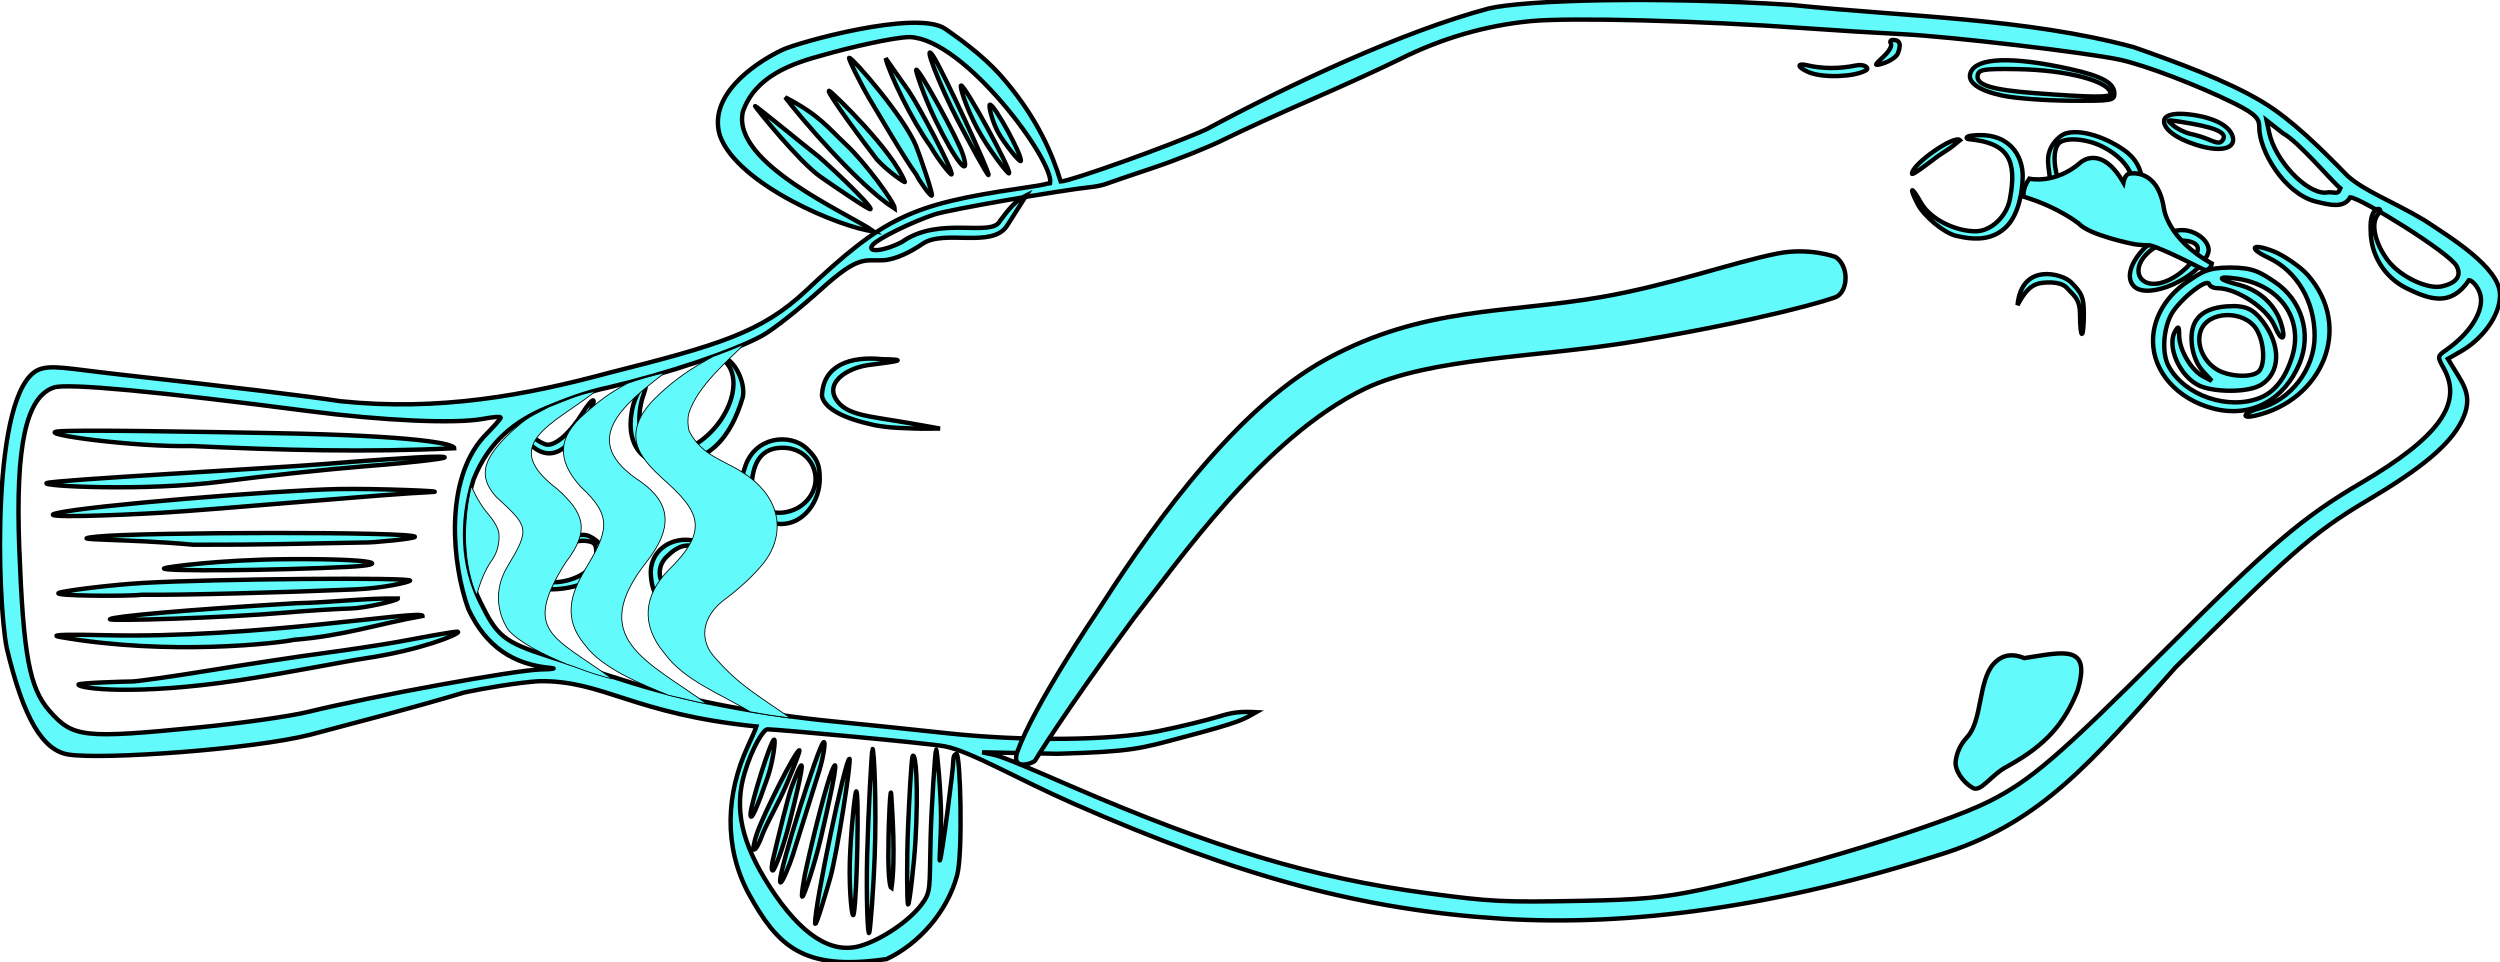 <?xml version="1.0" encoding="UTF-8" standalone="no"?>
<!-- Created with Inkscape (http://www.inkscape.org/) -->
<svg xmlns:dc="http://purl.org/dc/elements/1.1/" xmlns:cc="http://creativecommons.org/ns#" xmlns:rdf="http://www.w3.org/1999/02/22-rdf-syntax-ns#" xmlns:svg="http://www.w3.org/2000/svg" xmlns="http://www.w3.org/2000/svg" xmlns:xlink="http://www.w3.org/1999/xlink" xmlns:sodipodi="http://sodipodi.sourceforge.net/DTD/sodipodi-0.dtd" xmlns:inkscape="http://www.inkscape.org/namespaces/inkscape" width="122.263" height="47.053" viewBox="0 0 122.263 47.053" preserveAspectRatio="none" id="svg2" version="1.1" inkscape:version="0.91 r13725" sodipodi:docname="tetraodon_nigroviridis.svg" style="enable-background:new">
  <defs id="defs4"/>
  <sodipodi:namedview id="base" pagecolor="#ffffff" bordercolor="#666666" borderopacity="1.0" inkscape:pageopacity="0.0" inkscape:pageshadow="2" inkscape:zoom="5.6" inkscape:cx="85.344929" inkscape:cy="6.1284797" inkscape:document-units="px" inkscape:current-layer="LAYER_OUTLINE" showgrid="false" inkscape:window-width="1680" inkscape:window-height="1006" inkscape:window-x="20" inkscape:window-y="0" inkscape:window-maximized="0" showguides="true" inkscape:guide-bbox="true" fit-margin-top="0" fit-margin-left="0" fit-margin-right="0" fit-margin-bottom="0"/>
  <g inkscape:label="EFO" id="container" inkscape:groupmode="layer" label="EFO" groupmode="layer">
    <path inkscape:label="outline" sodipodi:nodetypes="csccccsccsccssccccccssccccccscccscsssccssssssssscscssscccsssssccccsssccsssssssssssssscccssssssccccscsssscscssssscsccssssssccsssccsccccsccccssccsscssssccscssssscscccsscccsssssssssssssssssssssssssssssscsssssssssssssscssssssssssssscssscsssscsssccssssssscssssssssssssssssssscssscsssccssssssssccsccssssssssssssssssccsscsccscscsscscsccsssccsscssscsssscscccscsssccssssssssssssssccsscssscssscsssccssssscsssscsssssssscsccssssscssccsssccssccsscssssssssssssss" inkscape:connector-curvature="0" id="outline" d="M 36.633,43.739 C 35.357,41.383 35.531,38.797 36.546,36.558 36.854,35.88 36.933,35.712 36.99,35.528 30.935,34.917 29.525,33.268 26.364,33.313 25.336,33.38 23.697,33.655 22.721,33.862 19.983,34.679 17.659,35.267 15.157,35.935 12.377,36.638 5.09,37.163 3.361,36.903 2.096,36.714 1.148,35.145 0.328,31.683 -0.14,29.303 -0.443,19.167 1.864,18.09 2.49,17.821 3.26,18.023 5.818,18.31 11.683,18.967 14.863,19.352 16.659,19.622 21.49,20.123 25.751,19.322 29.773,18.236 35.16,16.875 37.255,16.256 39.43,14.207 43.234,10.623 44.551,9.999 49.861,9.217 51.597,8.961 50.919,9.017 51.359,8.96 51.558,7.879 47.178,1.907 44.489,1.813 43.68,1.823 41.475,2.343 40.301,2.681 38.754,3.094 36.93,3.709 36.329,5.47 35.767,7.993 41.458,10.414 42.741,11.32 41.139,11.144 36.076,9.04 35.21,6.641 34.621,4.741 36.723,3.179 38.254,2.441 39.002,2.081 44.825,0.452 46.223,1.409 47.281,2.133 48.408,3.017 49.218,4.019 50.71,5.804 51.454,7.482 51.874,8.877 52.306,8.877 57.244,7.122 59.004,6.321 63.084,4.128 68.589,1.542 72.804,0.415 74.574,-7.7731228e-5 80.952,-0.182 87.623,0.241 93.14,0.82 99.061,0.881 104.346,2.305 106.432,3.038 108.914,3.939 110.661,4.993 112.115,5.87 113.567,7.334 114.803,8.597 115.633,9.344 116.963,9.822 118.546,10.758 119.791,11.584 122.241,13.059 122.263,14.403 122.279,15.452 121.371,16.6 120.367,17.174 L 119.714,17.548 120.057,18.108 C 120.514,18.857 120.962,19.445 120.392,20.589 119.807,21.763 118.419,22.907 115.826,24.443 112.958,26.141 111.888,27.201 106.394,32.637 102.281,37.28 99.85,40.146 95.231,41.683 86.885,44.388 79.654,45.32 73.428,44.929 66.656,44.504 60.662,42.888 52.514,39.308 49.741,38.089 47.486,36.749 46.207,36.5 45.404,36.344 37.943,35.667 37.532,35.667 37.334,35.667 36.786,36.567 36.42,37.783 35.89,39.544 36.257,41.219 37.644,43.365 39.168,45.723 40.653,46.686 42.098,46.253 43.118,45.947 44.446,45.051 45.048,44.261 45.556,43.596 45.445,43.489 45.513,40.932 45.551,39.479 45.734,36.702 45.78,36.656 45.826,36.61 46.022,38.798 46.022,39.911 46.022,41.024 45.919,42.131 45.966,42.084 46.047,42.003 46.627,37.642 46.627,37.118 46.627,36.986 46.695,36.878 46.779,36.878 46.967,36.878 47.1,41.723 46.808,42.806 46.322,44.614 44.914,46.176 43.361,46.903 39.23,47.512 38.02,46.227 36.633,43.739 Z M 83.14,43.522 C 87.765,42.557 94.957,40.355 97.268,39.197 99.301,38.178 100.686,36.987 105.868,31.803 110.99,26.678 112.614,25.292 115.451,23.629 119.272,21.389 120.468,19.737 119.514,18.016 119.192,17.436 119.194,17.422 119.634,17.114 120.804,16.294 121.335,15.345 121.335,14.697 121.335,14.115 120.896,13.701 120.746,13.701 119.858,15.021 118.834,14.655 117.68,14.093 116.573,13.533 115.938,12.425 115.938,11.279 115.858,9.943 116.626,10.142 116.35,10.421 115.862,10.909 116.203,11.98 116.785,12.743 117.386,13.53 118.719,14.166 119.43,14.003 120.134,13.841 120.396,13.489 120.141,13.012 119.789,12.353 115.416,9.651 114.937,9.651 114.625,10.217 113.895,10.013 113.219,9.849 111.7,9.432 110.489,7.372 110.489,6.229 110.489,5.869 110.435,5.632 109.272,5.057 107.459,4.16 104.888,3.18 103.662,2.918 102.024,2.568 95.39,1.79 93.039,1.672 91.807,1.611 89.663,1.479 88.277,1.379 83.161,1.012 76.819,0.848 74.874,1.032 72.683,1.24 70.507,1.87 68.479,2.885 67.709,3.27 65.776,4.153 64.183,4.848 62.591,5.542 60.658,6.424 59.888,6.809 59.117,7.193 57.562,7.817 56.432,8.196 55.303,8.574 54.252,8.932 54.098,8.991 53.944,9.05 53.65,9.116 53.444,9.137 51.838,9.307 46.379,10.259 45.7,10.487 44.555,10.871 42.931,11.673 42.678,11.977 42.344,12.38 43.258,12.286 44.113,11.83 45.951,10.53 48.508,11.627 48.903,10.805 49.382,10.159 49.697,9.796 50.196,9.55 L 49.256,11.031 C 48.529,12.176 46.181,11.193 45.113,11.928 44.629,12.26 43.85,12.693 43.192,12.728 42.276,12.777 42.032,12.446 40.16,14.142 39.09,15.112 37.789,16.137 37.271,16.419 35.86,17.187 32.661,18.265 29.773,18.945 28.583,19.193 27.513,19.626 26.676,19.97 25.24,20.58 23.9,21.555 23.152,23.468 22.52,25.55 22.614,27.655 23.485,29.426 24.317,31.127 24.627,31.388 26.858,32.112 27.906,32.452 29.757,33.039 30.939,33.407 33.687,34.264 37.176,34.927 40.837,35.288 42.429,35.446 44.875,35.7 46.272,35.853 49.992,36.261 54.36,36.221 56.646,35.759 57.658,35.554 59.012,35.225 59.654,35.029 60.296,34.832 60.68,34.789 61.435,34.829 60.774,35.202 60.723,35.298 57.832,36.062 55.762,36.609 55.427,36.757 51.717,36.864 L 48.032,36.792 48.588,36.909 C 49.117,37.021 50.783,37.76 52.324,38.425 59.452,41.504 64.203,42.934 69.786,43.68 72.947,44.103 73.464,44.128 77.351,44.056 80.233,44.002 81.32,43.902 83.14,43.522 Z M 31.826,28.007 C 31.826,26.478 33.759,25.849 34.875,26.965 35.619,27.709 35.776,28.603 35.013,29.244 33.482,30.16 31.877,30.013 31.826,28.007 Z M 34.474,29.135 C 35.439,28.635 35.497,27.76 34.61,27.083 33.731,26.413 33.188,26.662 32.617,27.213 32.116,27.698 32.15,28.395 32.704,28.949 33.229,29.474 33.719,29.525 34.474,29.135 Z M 26.24,28.637 C 25.919,28.316 25.894,27.681 26.355,27.095 26.829,26.492 28.208,26.051 28.703,26.18 28.892,26.229 29.192,26.43 29.369,26.626 29.793,27.094 29.669,27.87 28.821,28.387 28.141,28.801 26.589,28.986 26.24,28.637 Z M 28.53,28.046 C 29.012,27.721 29.164,27.486 29.164,27.066 29.164,26.602 29.082,26.503 28.651,26.454 27.59,26.332 26.124,27.599 26.543,28.277 26.755,28.62 27.87,28.49 28.53,28.046 Z M 36.434,22.845 C 36.922,21.325 38.636,21.184 39.437,21.919 39.983,22.434 40.09,22.764 40.09,23.425 40.09,24.517 39.311,25.635 38.189,25.627 36.145,25.58 36.05,23.901 36.434,22.845 Z M 39.483,24.46 C 40.367,23.432 39.711,21.947 38.352,21.9 37.413,21.868 36.904,22.379 36.78,23.477 36.7,24.182 36.754,24.375 37.127,24.727 37.724,25.29 38.882,25.158 39.483,24.46 Z M 31.959,22.586 C 31.102,22.239 30.638,21.372 30.925,19.988 31.043,19.424 31.415,18.762 31.507,18.762 31.604,18.762 31.596,18.974 31.489,19.255 31.163,20.113 31.199,21.316 31.564,21.719 32.109,22.321 33.09,22.321 34.04,21.719 35.732,20.645 36.441,18.402 35.346,17.58 35.214,17.481 35.241,17.453 35.421,17.502 35.91,17.634 36.468,18.676 36.329,19.415 35.783,21.261 34.691,22.999 31.959,22.586 Z M 25.818,21.618 C 25.105,20.854 25.119,20.442 25.859,21.182 26.171,21.494 26.59,21.75 26.788,21.75 27.236,21.75 27.915,21.131 28.489,20.2 28.73,19.809 28.969,19.531 29.02,19.583 29.147,19.709 28.377,21.133 27.822,21.688 27.175,22.335 26.503,22.351 25.818,21.618 Z M 42.76,20.791 C 41.216,20.455 40.349,19.983 40.198,19.381 40.235,17.858 41.584,17.405 43.149,17.566 44.519,17.586 43.807,17.681 42.685,17.825 41.384,17.943 40.136,18.807 41.08,19.769 41.403,20.092 41.897,20.271 42.907,20.434 43.669,20.556 44.671,20.724 45.133,20.808 L 45.973,20.959 45.04,20.966 C 44.209,20.937 43.537,20.94 42.76,20.791 Z M 109.831,20.284 C 109.89,20.189 110.17,20.053 110.454,19.982 112.012,19.593 113.197,18.06 113.197,16.431 113.197,14.726 112.331,13.258 110.938,12.604 109.895,12.113 110.141,11.872 111.209,12.299 111.634,12.469 112.469,13.005 112.86,13.449 115.109,16.004 113.591,19.593 110.253,20.339 109.945,20.408 109.768,20.385 109.831,20.284 Z M 108.199,19.968 C 106.474,19.505 105.293,18.179 105.293,16.672 105.293,15.467 106.016,14.411 106.99,13.766 107.655,13.326 107.925,13.085 109.068,13.085 110.219,13.085 110.545,13.325 111.231,13.778 112.567,14.663 113.07,16.31 112.454,17.785 111.72,19.542 110.097,20.477 108.199,19.968 Z M 110.57,19.438 C 111.32,19.125 111.825,18.356 112.107,17.414 112.651,15.599 111.518,13.944 109.419,13.631 108.377,13.476 108.418,13.659 109.485,13.928 110.493,14.182 111.278,14.904 111.566,15.843 111.818,16.663 111.575,16.748 111.247,15.954 110.887,15.086 109.39,14.093 108.44,14.093 108.256,14.093 108.076,14.004 108.039,13.895 107.928,13.561 106.475,14.756 106.145,15.453 105.783,16.215 105.74,17.301 106.047,17.887 106.81,19.346 108.997,20.095 110.57,19.438 Z M 107.575,18.869 C 106.617,18.443 105.942,16.943 106.374,16.201 106.54,15.916 106.57,15.949 106.575,16.427 106.583,17.119 107.162,18.102 107.737,18.402 L 108.168,18.626 107.726,18.145 C 107.456,17.852 107.249,17.35 107.194,16.859 107.073,15.764 107.539,15.084 108.9,14.983 109.819,14.915 110.195,15.111 110.655,15.713 111.587,16.936 111.504,18.232 110.597,18.808 109.941,19.224 108.271,19.179 107.575,18.869 Z M 110.465,18.164 C 110.79,17.839 110.739,16.757 110.369,16.13 109.787,15.145 107.98,15.177 107.627,16.18 107.4,16.827 107.741,17.651 108.407,18.064 108.999,18.431 110.142,18.487 110.465,18.164 Z M 101.724,15.436 C 101.724,14.685 101.53,14.541 101.053,14.053 100.739,13.732 99.963,13.809 99.739,13.856 99.311,13.946 99.012,14.276 98.668,14.919 98.874,12.802 100.88,13.399 101.276,13.794 101.832,14.35 101.911,14.547 101.911,15.381 101.911,15.905 101.869,16.334 101.817,16.334 101.766,16.334 101.724,15.93 101.724,15.436 Z M 104.363,14.002 C 103.589,13.228 105.192,11.297 106.684,11.254 107.406,11.234 108.17,11.862 107.987,12.383 107.561,13.597 105.056,14.695 104.363,14.002 Z M 106.169,13.644 C 106.91,13.258 107.558,12.495 107.478,12.102 107.387,11.649 106.069,11.654 105.373,12.11 103.923,13.06 104.639,14.44 106.169,13.644 Z M 95.654,11.531 C 95.071,11.389 94.095,10.58 93.786,9.983 93.347,9.134 93.465,9.058 93.93,9.89 94.405,10.74 95.653,11.311 96.613,11.311 97.366,11.311 98.133,10.597 98.295,9.735 98.655,7.818 98.214,6.993 96.308,6.809 96.116,6.791 96.128,6.669 96.401,6.635 98.271,6.406 98.924,7.629 98.921,8.612 98.919,9.408 98.703,10.507 98.128,11.082 97.514,11.697 96.707,11.786 95.654,11.531 Z M 100.27,8.878 C 100.189,8.099 100.048,7.715 100.319,7.191 100.479,6.881 100.804,6.585 101.037,6.52 101.975,6.26 103.437,6.949 104.084,7.501 105.063,8.334 104.87,9.736 104.234,10.372 102.183,11.656 100.942,10.825 100.27,8.878 Z M 103.88,10.086 C 104.762,9.204 104.303,7.926 102.834,7.177 102.018,6.761 100.923,6.693 100.66,7.042 100.175,7.686 100.732,9.66 101.563,10.242 102.226,10.707 103.334,10.632 103.88,10.086 Z M 93.506,8.495 C 93.506,8.029 95.581,6.58 95.855,6.854 95.301,7.314 95.451,7.188 94.8,7.618 94.362,7.941 93.506,8.611 93.506,8.495 Z M 107.42,7.089 C 106.321,6.743 105.833,6.273 105.833,5.936 105.833,5.682 106.16,5.489 107.06,5.594 108.411,5.753 109.132,6.235 109.208,6.764 109.278,7.256 108.62,7.466 107.42,7.089 Z M 108.715,6.83 C 108.937,6.471 108.299,6.207 106.58,5.947 105.954,5.853 105.942,5.861 106.3,6.15 106.505,6.316 106.883,6.496 107.14,6.55 107.397,6.604 107.775,6.721 107.981,6.809 108.477,7.023 108.593,7.026 108.715,6.83 Z M 97.934,4.677 C 96.757,4.425 96.192,4.018 96.371,3.552 96.657,2.807 98.389,2.746 101.257,3.381 102.791,3.721 103.405,4.061 103.405,4.572 103.405,4.92 103.277,4.94 101.21,4.925 100.003,4.917 98.529,4.805 97.934,4.677 Z M 103.218,4.59 C 103.218,3.981 101.086,3.417 98.647,3.381 97.011,3.357 96.777,3.393 96.719,3.68 96.624,4.157 97.411,4.399 99.576,4.56 102.342,4.766 103.218,4.773 103.218,4.59 Z M 88.463,3.534 C 87.875,3.284 87.866,3.07 88.37,3.19 89.111,3.366 89.953,3.371 90.758,3.203 91.184,3.114 91.444,3.326 91.255,3.439 90.698,3.769 89.145,3.822 88.463,3.534 Z M 92.104,2.778 C 92.373,2.529 92.542,2.241 92.478,2.139 92.415,2.036 92.452,1.953 92.561,1.953 92.803,1.953 93.038,2.029 92.82,2.602 92.725,2.852 92.234,3.069 92.015,3.127 91.65,3.222 91.657,3.192 92.104,2.778 Z M 9.74,35.572 C 11.795,35.37 14.19,35.03 15.063,34.816 18.222,34.043 25.195,32.769 26.418,32.742 27.107,32.726 27.222,32.691 26.913,32.663 25.119,32.497 23.765,31.636 22.903,29.782 22.119,27.62 21.707,23.545 23.643,21.379 23.988,21.024 24.531,20.461 24.483,20.413 24.435,20.365 24.14,20.389 23.603,20.487 22.244,20.734 18.709,20.575 15.063,20.101 7.678,19.141 3.291,18.735 2.641,18.949 1.274,19.401 0.754,21.797 0.942,26.793 1.139,32.026 1.439,33.65 2.414,34.76 3.57,36.077 4.061,36.131 9.74,35.572 Z M 3.836,33.479 C 3.836,33.397 6.143,33.329 6.425,33.329 6.708,33.329 8.452,33.081 10.301,32.779 12.15,32.476 14.629,32.101 15.81,31.944 16.992,31.787 18.609,31.543 19.406,31.401 20.202,31.259 22.41,30.826 22.41,30.901 22.41,31.047 20.55,31.797 17.819,32.203 16.844,32.348 14.112,32.901 11.749,33.259 6.657,34.032 3.836,33.676 3.836,33.479 Z M 5.071,31.063 C 12.523,31.246 20.666,29.789 20.666,30.123 18.511,30.509 16.777,31.104 14.37,31.29 13.66,31.453 8.235,32.081 2.956,31.155 2.198,31.022 3.746,31.031 5.071,31.063 Z M 5.378,30.281 C 5.508,30.149 9.071,29.82 14.501,29.499 16.256,29.465 17.899,29.239 19.463,29.271 19.463,29.366 17.858,29.741 17.164,29.758 16.471,29.776 15.021,29.867 13.943,29.962 11.193,30.203 5.266,30.394 5.378,30.281 Z M 2.877,28.995 C 3.113,28.891 5.485,28.595 6.995,28.509 10.545,28.306 20.229,28.226 20.055,28.4 19.981,28.474 18.764,28.767 17.352,28.826 13.789,28.975 9.057,29.107 6.921,29.087 6.364,29.168 2.511,29.155 2.877,28.995 Z M 8.021,27.797 C 8.085,27.732 10.767,27.374 13.982,27.347 18.484,27.309 19.182,27.613 17.024,27.723 13.462,27.904 7.867,27.95 8.021,27.797 Z M 9.46,26.641 C 6.242,26.338 2.89,26.432 4.777,26.24 6.936,26.021 20.293,25.989 20.293,26.254 20.293,26.345 18.185,26.548 17.8,26.531 14.399,26.59 13.133,26.646 9.46,26.641 Z M 2.751,25.102 C 4.247,24.734 13.516,23.974 16.557,23.917 18.355,23.883 22.041,24.027 21.116,24.064 18.96,24.15 10.628,24.918 7.863,25.078 5.535,25.212 1.745,25.349 2.751,25.102 Z M 2.286,23.624 C 2.638,23.47 13.659,22.879 15.904,22.69 17.136,22.586 20.61,22.322 21.431,22.334 22.586,22.351 20.39,22.603 17.865,22.802 16.067,22.945 12.915,23.28 10.861,23.549 7.161,24.032 1.926,23.781 2.286,23.624 Z M 9.367,21.813 C 6.563,21.873 1.878,21.236 2.789,21.104 3.486,21.003 9.828,21.118 13.42,21.182 20.54,21.309 22.219,21.715 22.219,21.921 17.944,22.129 13.715,22.014 9.367,21.813 Z M 114.458,9.21 C 114.084,8.921 112.4,6.916 111.666,6.531 L 110.849,5.89 110.976,6.49 C 111.259,7.828 112.746,9.423 113.709,9.423 114.204,9.334 114.309,9.591 114.458,9.21 Z M 42.408,41.828 C 42.459,39.773 42.631,36.673 42.669,36.631 42.743,36.547 42.875,39.295 42.776,41.913 42.721,43.388 42.574,45.36 42.514,45.603 42.437,45.911 42.358,43.882 42.408,41.828 Z M 39.864,45.154 C 39.826,44.361 41.338,37.109 41.541,37.109 41.655,37.109 40.931,41.791 40.602,42.937 40.482,43.359 39.879,45.451 39.864,45.154 Z M 41.561,42.127 C 41.604,40.648 41.812,38.765 41.87,38.707 42.019,38.558 41.923,43.774 41.754,44.686 41.678,45.097 41.518,43.606 41.561,42.127 Z M 43.45,41.454 C 43.45,40.119 43.555,38.213 43.591,38.911 43.627,39.608 43.81,41.968 43.599,43.44 43.445,43.354 43.43,41.814 43.45,41.454 Z M 38.15,43.094 C 38.127,42.501 39.995,36.571 40.27,36.305 40.4,36.179 40.275,37.009 40.074,37.666 39.968,38.01 39.162,40.568 38.765,41.838 38.65,42.207 38.164,43.453 38.15,43.094 Z M 39.403,42.583 C 39.875,40.43 40.429,38.356 40.674,37.732 41.033,36.818 40.837,37.994 40.154,40.94 39.862,42.198 39.317,43.853 39.238,43.853 39.159,43.853 39.352,42.814 39.403,42.583 Z M 44.406,40.517 C 44.468,39.025 44.573,37.033 44.639,36.967 44.791,36.815 44.924,38.463 44.77,41.128 44.703,42.283 44.474,44.238 44.412,44.238 44.351,44.238 44.343,42.008 44.406,40.517 Z M 37.796,42.061 C 38.081,40.849 38.545,38.938 38.712,38.499 39.589,36.159 39.149,38.085 38.609,40.24 38.3,41.473 37.874,42.573 37.793,42.573 37.713,42.573 37.742,42.292 37.796,42.061 Z M 37.021,40.754 C 37.381,39.718 38.924,36.692 39.092,36.692 39.164,36.692 38.53,38.268 38.192,38.961 37.855,39.655 37.409,40.462 37.274,40.847 37.138,41.233 36.963,41.548 36.886,41.548 36.808,41.548 36.869,41.191 37.021,40.754 Z M 36.703,39.821 C 36.703,39.368 37.698,36.173 37.861,36.173 37.944,36.173 37.801,37.266 37.543,38.011 37.045,39.451 36.703,40.261 36.703,39.821 Z M 43.762,10.211 C 43.762,9.896 42.268,7.91 41.437,7.129 40.445,6.196 40.082,5.636 38.401,4.758 39.055,5.642 41.975,9.075 43.762,10.211 Z M 40.117,8.639 C 39.073,7.906 36.967,5.283 36.928,5.191 36.889,5.098 39.746,7.445 39.853,7.511 40.104,7.666 42.708,10.096 42.572,10.232 42.515,10.289 40.776,9.102 40.117,8.639 Z M 42.879,7.792 C 41.396,5.851 40.33,4.306 40.563,4.45 40.797,4.595 43.68,7.39 44.254,8.9 44.277,8.96 43.438,8.408 42.879,7.792 Z M 44.827,8.563 C 44.199,7.701 42.809,5.301 42.472,4.751 42.268,4.417 41.441,2.827 41.532,2.827 41.7,2.827 44.232,5.726 44.805,7.151 44.981,7.588 45.639,9.5 45.573,9.566 45.508,9.631 44.898,8.758 44.827,8.563 Z M 45.504,7.151 C 44.587,5.881 43.493,3.602 43.312,2.847 L 44.434,4.441 C 44.882,5.078 46.655,8.41 46.536,8.53 46.493,8.572 45.901,7.841 45.504,7.151 Z M 47.772,6.242 C 47.23,5.218 46.912,4.181 47.004,4.181 47.204,4.181 49.48,8.347 49.348,8.479 49.298,8.529 48.314,7.265 47.772,6.242 Z M 45.728,5.831 C 45.182,4.704 44.767,3.45 44.806,3.412 44.919,3.298 46.84,6.774 47.09,7.555 47.493,8.815 46.745,7.93 45.728,5.831 Z M 46.865,5.932 C 45.931,4.147 45.095,1.963 45.623,2.722 46.063,3.354 48.43,8.476 48.344,8.562 48.3,8.607 47.395,6.947 46.865,5.932 Z M 48.804,6.455 C 48.518,5.93 48.325,5.118 48.415,5.118 48.639,5.118 50.007,7.621 49.923,7.873 49.886,7.984 49.089,6.979 48.804,6.455 Z" style="fill:#62fafa;fill-opacity:1;stroke:#000000;stroke-width:0.216;stroke-miterlimit:4;stroke-dasharray:none;stroke-opacity:1"/>
    <path inkscape:label="UBERON_0000955" inkscape:connector-curvature="0" id="brain" d="M 108.169,12.891 C 106.006,11.696 105.828,10.207 105.828,10.207 105.525,8.185 104.144,8.493 104.144,8.493 103.922,8.504 103.847,8.928 103.847,8.928 102.747,7.035 101.758,7.938 101.758,7.938 100.514,9.034 99.241,8.738 99.241,8.738 98.869,9.281 98.974,9.62 98.974,9.62 100.703,10.148 101.667,10.938 101.667,10.938 102.176,11.497 104.255,11.918 104.255,11.918 104.626,12.004 105.125,11.994 105.125,11.994 105.761,12.142 107.733,13.167 107.733,13.167 108.093,13.314 108.169,12.891 108.169,12.891 Z" style="fill:#62fafa;fill-opacity:1;stroke:#000000;stroke-width:0.216;stroke-miterlimit:4;stroke-dasharray:none;stroke-opacity:1"/>
    <path sodipodi:nodetypes="cccccccc" inkscape:connector-curvature="0" id="heart" d="M 98.997,32.185 C 100.9,31.898 102.306,31.468 101.598,33.793 100.96,35.362 100.092,36.418 98.198,37.464 97.368,37.876 96.854,38.816 96.447,38.513 96.003,38.259 95.555,37.634 95.65,37.177 95.707,36.811 95.858,36.42 96.214,36.037 96.944,35.248 96.746,33.296 97.499,32.466 97.77,32.166 98.234,31.866 98.997,32.185 Z" style="fill:#62fafa;fill-opacity:1;stroke:#000000;stroke-width:0.216;stroke-miterlimit:4;stroke-dasharray:none;stroke-opacity:1" inkscape:label="UBERON_0000948"/>
    <path inkscape:label="UBERON_0002113" sodipodi:nodetypes="ccssccscsssc" inkscape:connector-curvature="0" id="kidney" d="M 89.775,12.57 C 90.42,13.021 90.385,14.133 89.87,14.481 89.747,14.613 86.124,15.671 79.961,16.698 75.244,17.484 69.958,17.471 66.746,19.012 61.811,21.381 57.562,27.555 55.458,30.223 51.945,34.986 50.615,37.203 50.615,37.203 50.455,37.368 49.429,37.682 49.754,36.766 50.552,34.518 53.622,29.975 53.622,29.975 55.69,26.763 60.015,20.194 64.914,17.537 69.643,14.973 73.695,15.332 78.311,14.528 81.69,13.94 84.686,12.848 86.904,12.402 88.501,12.082 89.775,12.57 89.775,12.57 Z" style="fill:#62fafa;fill-opacity:1;stroke:#000000;stroke-width:0.216;stroke-miterlimit:4;stroke-dasharray:none;stroke-opacity:1"/>
    <g transform="matrix(0.187,0,0,0.187,-38.446,-50.041)" style="fill:#62fafa;fill-opacity:1;stroke:#000000;stroke-width:0.216;stroke-miterlimit:4;stroke-dasharray:none;stroke-opacity:1" inkscape:label="UBERON_0014892" id="skeletal muscle organ">
      <path d="M 401.79,453.741 C 394.167,449.145 384.462,445.527 379.423,438.511 372.965,430.906 374.145,423.173 380.257,416.871 391.224,406.223 388.679,401.408 378.825,392.714 376.07,390.151 374.861,388.821 373.735,387.11 370.015,381.672 372.331,376.39 376.709,371.974 380.104,368.593 384.231,365.174 390.363,361.788 L 392.067,360.847 C 394.756,359.828 397.352,358.88 400.28,357.583 396.489,361.447 387.913,368.54 385.729,375.77 385.378,377.076 385.435,379.101 385.86,380.396 389.113,386.797 395.089,388.024 399.668,391.07 408.68,396.595 411.465,405.528 406.185,413.619 404.196,416.577 400.063,420.636 395.591,424.022 388.878,428.784 388.199,435.305 393.051,440.107 399.036,446.893 403.98,449.566 412.324,455.386 408.462,454.884 406.173,454.557 401.79,453.741 Z" id="path4096" inkscape:connector-curvature="0" sodipodi:nodetypes="ccccccscccccccccc" style="fill:#62fafa;fill-opacity:1;stroke:#000000;stroke-width:0.216;stroke-miterlimit:4;stroke-dasharray:none;stroke-opacity:1"/>
      <path sodipodi:nodetypes="cccccccccccc" inkscape:connector-curvature="0" id="path4098" d="M 380.384,449.404 C 374.132,446.832 363.097,442.556 358.548,436.221 352.717,429.355 354.899,422.819 358.543,416.683 364.656,406.501 365.957,402.722 357.439,394.872 352.267,389.139 350.707,383.221 357.36,376.841 362.351,372.315 364.583,370.665 369.648,367.869 372.076,366.948 376.797,365.645 379.504,365.042 368.2,373.808 356.781,382.928 373.164,393.577 381.364,399.387 381.353,405.937 374.818,414.379 358.774,434.596 374.966,440.409 390.463,451.71 386.976,451.004 384.404,450.33 380.384,449.404 Z" style="fill:#62fafa;fill-opacity:1;stroke:#000000;stroke-width:0.216;stroke-miterlimit:4;stroke-dasharray:none;stroke-opacity:1"/>
      <path d="M 353.867,441.322 C 347.616,438.751 341.632,435.738 338.597,432.433 335.797,428.345 334.57,422.062 338.213,415.925 344.327,405.744 343.86,405.374 335.342,397.524 330.17,391.791 332.398,387.135 339.051,380.756 344.042,376.229 344.001,376.853 349.066,374.056 351.494,373.136 357.477,370.443 361.321,369.967 350.017,378.732 335.946,383.812 351.32,395.472 358.383,401.786 360.014,406.316 353.479,414.758 342.107,432.954 350.217,433.843 365.714,445.144 359.749,443.696 356.998,442.284 353.867,441.322 Z" id="path4102" inkscape:connector-curvature="0" sodipodi:nodetypes="ccccccccccc" style="fill:#62fafa;fill-opacity:1;stroke:#000000;stroke-width:0.216;stroke-miterlimit:4;stroke-dasharray:none;stroke-opacity:1"/>
      <path d="M 328.861,394.711 C 324.749,412.521 330.252,423.254 330.252,423.254 331.692,417.672 333.922,414.568 333.922,414.568 336.844,410.729 336.007,406.645 336.007,406.645 335.402,404.341 333.001,401.733 333.001,401.733 330.406,398.595 328.861,394.711 328.861,394.711 Z" id="path4104" inkscape:connector-curvature="0" style="fill:#62fafa;fill-opacity:1;stroke:#000000;stroke-width:0.216;stroke-miterlimit:4;stroke-dasharray:none;stroke-opacity:1"/>
    </g>
  </g>
</svg>
